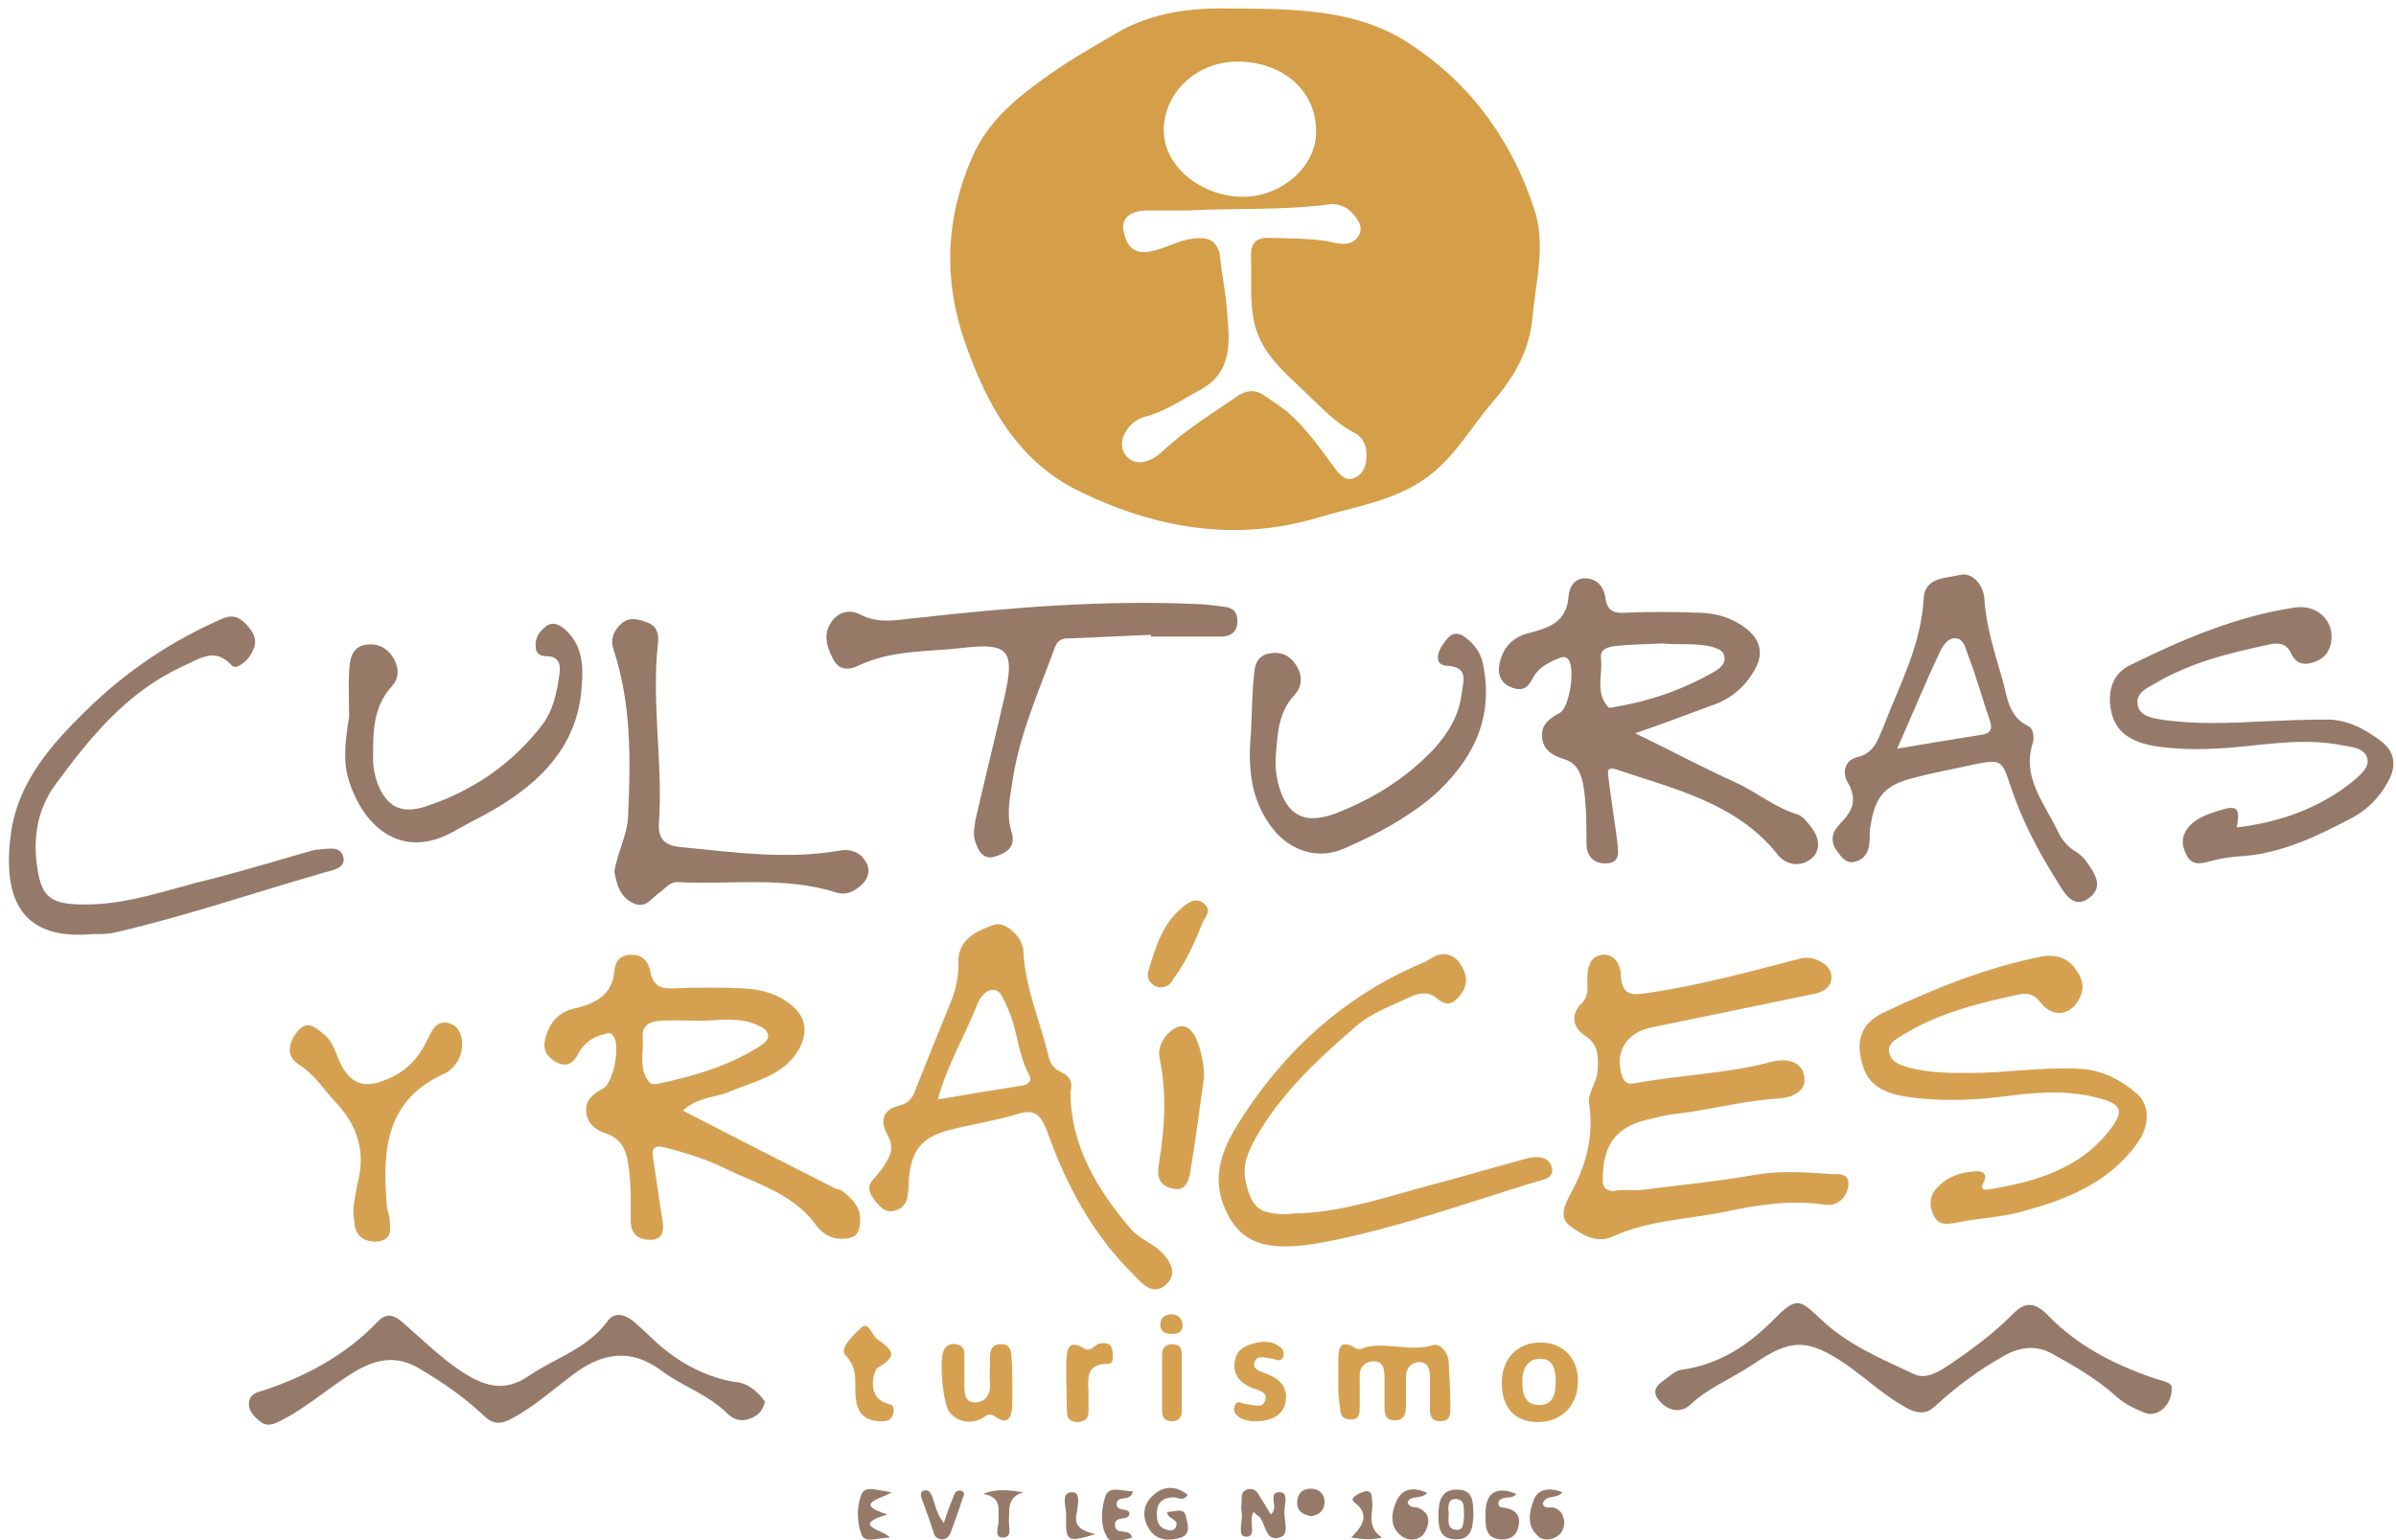 <?xml version="1.0" encoding="utf-8"?>
<!-- Generator: Adobe Illustrator 23.1.0, SVG Export Plug-In . SVG Version: 6.00 Build 0)  -->
<svg version="1.1" id="Capa_1" xmlns="http://www.w3.org/2000/svg" xmlns:xlink="http://www.w3.org/1999/xlink" x="0px" y="0px"
	 viewBox="0 0 280 180" style="enable-background:new 0 0 280 180;" xml:space="preserve">
<style type="text/css">
	.st0{fill:#D59E49;}
	.st1{fill:#D5A151;}
	.st2{fill:#967967;}
	.st3{fill:#967A69;}
</style>
<g>
	<path class="st0" d="M144.3,1c7.9,0,14.9,0.3,20.7,4.3c7.1,4.7,11.9,11.5,14.4,19.5c1.2,3.9,0.1,8.1-0.3,12.1c-0.3,3.9-2,7-4.6,10
		s-4.5,6.6-7.9,9c-3.8,2.7-8.3,3.3-12.6,4.6c-9.7,2.9-19,1.2-27.7-3c-7.3-3.5-10.9-10-13.5-17.4s-2.3-14.6,0.8-21.7
		c1.9-4.4,5.5-7.2,9.2-9.8c2.7-1.9,5.6-3.5,8.5-5.2C135.8,1.1,140.5,0.9,144.3,1z M138.8,24.6c-1.7,0-3.3,0-5,0
		c-1.5,0.1-2.8,0.7-2.5,2.4c0.3,1.4,0.9,2.8,3.1,2.4c1.7-0.3,3.2-1.3,5-1.5c1.9-0.3,3,0.3,3.2,2.3c0.2,2.1,0.7,4.2,0.8,6.3
		c0.3,3.4,0.7,7-3.2,9.1c-2.1,1.1-4,2.5-6.4,3.1c-1.9,0.5-3.2,2.7-2.5,4.1c0.8,1.6,2.7,1.7,4.6-0.1c2.7-2.5,5.8-4.4,8.7-6.4
		c1-0.7,2.1-0.8,3.1-0.1c0.9,0.6,1.8,1.2,2.7,1.9c2.2,1.9,3.8,4.2,5.5,6.5c0.6,0.8,1.3,1.8,2.5,1.2c1-0.5,1.3-1.5,1.3-2.6
		s-0.4-2.1-1.4-2.6c-2.3-1.2-4-3.1-5.8-4.8c-2.4-2.3-5.1-4.5-5.9-8c-0.6-2.6-0.3-5.1-0.4-7.7c-0.1-1.7,0.6-2.4,2.3-2.3
		c2.5,0.1,5.1,0,7.6,0.6c1,0.2,2.1,0.2,2.7-0.9c0.5-0.9,0-1.7-0.6-2.4c-0.7-0.9-1.8-1.4-3-1.2C149.9,24.6,144.3,24.3,138.8,24.6z
		 M144.6,7.2c-4.8,0-8.7,3.7-8.6,8.2c0.1,4.1,4.4,7.6,9.3,7.6c4.5,0,8.5-3.6,8.5-7.5C153.9,10.7,150,7.2,144.6,7.2z"/>
	<path class="st1" d="M191.6,139.1c4.6-0.6,9.1-1,13.5-1.8c2.9-0.5,5.8-0.3,8.7-0.1c0.8,0.1,2.4-0.3,2.2,1.4
		c-0.2,1.4-1.3,2.4-2.7,2.2c-4-0.6-7.8,0-11.6,0.8c-4.4,0.9-9,1-13.2,2.9c-1.9,0.9-3.6-0.2-5-1.2s-0.6-2.6,0-3.7
		c1.8-3.3,2.8-6.7,2.2-10.6c-0.2-1.3,1-2.6,1-4c0.1-1.5,0.1-2.9-1.4-3.9c-1.4-0.9-1.9-2.4-0.5-3.8c0.9-0.9,0.7-1.8,0.7-2.8
		c0-1.3,0.2-2.7,1.7-2.9c1.4-0.2,2.2,1.1,2.2,2.3c0.1,2.7,1.6,2.4,3.5,2.1c6-0.9,11.8-2.5,17.6-4c1.4-0.3,3.3,0.6,3.5,1.9
		c0.2,1.5-1,2.1-2.2,2.3c-6.3,1.3-12.6,2.6-18.9,3.9c-2.9,0.6-4.3,3-3.3,5.8c0.3,0.8,0.9,0.8,1.5,0.7c5.3-1,10.7-1.1,15.9-2.5
		c1.6-0.4,3.4-0.2,3.8,1.5c0.5,2-1.5,2.7-3,2.8c-3.8,0.2-7.5,1.2-11.3,1.7c-1.1,0.1-2.2,0.3-3.3,0.6c-4.2,0.8-5.9,2.9-5.9,7.1
		c0,0.9,0.2,1.3,1.2,1.4C189.6,139,190.6,139.1,191.6,139.1z"/>
	<path class="st2" d="M191.1,85.7c4.3,2.1,7.9,4,11.6,5.7c2.5,1.1,4.7,3,7.4,3.8c0.6,0.2,1.1,0.9,1.5,1.4c1,1.2,1.3,2.8,0,3.8
		s-3,0.7-4-0.7c-4.8-5.9-12-7.5-18.8-9.8c-1.3-0.4-0.8,0.8-0.8,1.3c0.3,2.4,0.7,4.8,1,7.2c0.1,1.1,0.4,2.4-1.2,2.5
		c-1.4,0.1-2.4-0.7-2.4-2.3c0-2.3,0-4.7-0.4-7c-0.3-1.5-0.9-2.5-2.3-2.9c-1.3-0.4-2.4-1.1-2.5-2.6s1-2.2,2.1-2.8
		c1.1-0.6,1.8-5.1,1-6.2c-0.4-0.5-0.8-0.3-1.3-0.1c-1.2,0.5-2.3,1.1-2.9,2.3c-0.5,1-1.1,1.5-2.3,1.1s-1.8-1.3-1.6-2.6
		c0.3-2,1.5-3.3,3.4-3.8c2.4-0.6,4.5-1.3,4.7-4.3c0.1-1.1,0.7-2.2,2.1-2.1c1.3,0.1,2,1,2.2,2.2c0.2,1.8,1.2,1.9,2.6,1.8
		c2.6-0.1,5.2-0.1,7.9,0c2,0,3.9,0.4,5.6,1.6c1.8,1.2,2.5,2.9,1.5,4.8c-1.1,2.1-2.8,3.7-5.3,4.5C197.4,83.4,194.6,84.5,191.1,85.7z
		 M194.2,75.2c-1.8,0.1-3.6,0.1-5.4,0.3c-0.8,0.1-1.9,0.3-1.7,1.5c0.2,1.9-0.7,3.9,0.8,5.6c0.1,0.2,0.6,0.1,0.9,0
		c4.2-0.7,8.1-2.1,11.7-4.2c0.6-0.4,1.2-0.9,1-1.7c-0.1-0.7-0.8-0.9-1.4-1.1C198.1,75.1,196.1,75.4,194.2,75.2z"/>
	<path class="st1" d="M79.8,129.8c6,3.1,11.9,6.1,17.8,9.1c0.2,0.1,0.5,0.1,0.7,0.2c1.3,1,2.4,2,2.2,3.9c-0.1,0.9-0.3,1.5-1.3,1.7
		c-1.6,0.3-2.9-0.2-3.9-1.6c-2.7-3.7-7.1-4.8-10.9-6.7c-2.1-1-4.4-1.7-6.7-2.3c-1.4-0.3-1.5,0.2-1.4,1.2c0.4,2.4,0.7,4.8,1.1,7.2
		c0.2,1.1,0.2,2.4-1.4,2.4c-1.3,0-2.3-0.6-2.3-2.2c0-2.4,0.1-4.8-0.4-7.3c-0.3-1.4-1-2.4-2.4-2.9c-1.3-0.4-2.3-1.2-2.4-2.6
		c-0.1-1.4,0.9-2.1,2-2.7c1.2-0.7,2-4.9,1.2-6.1c-0.4-0.6-0.8-0.3-1.2-0.2c-1.3,0.3-2.3,1.1-2.9,2.2c-0.5,1-1.2,1.7-2.5,1.1
		c-1.1-0.6-1.7-1.4-1.4-2.7c0.4-1.8,1.5-3.2,3.3-3.6c2.6-0.6,4.6-1.6,4.8-4.5c0.1-1.1,0.8-1.9,2.1-1.8c1.3,0,1.9,0.9,2.1,1.9
		c0.3,1.9,1.4,2.1,3,2c2.5-0.1,5.1-0.1,7.6,0c1.9,0.1,3.7,0.4,5.4,1.6c2.2,1.5,2.6,3.5,1.2,5.8c-1.9,3-5.3,3.5-8.2,4.8
		C83.3,128.3,81.4,128.3,79.8,129.8z M82.3,119.3c-1.7,0-3.5-0.1-5.2,0c-1.1,0.1-2.1,0.5-2,1.9c0.2,1.8-0.6,3.8,0.9,5.4
		c0.1,0.1,0.5,0.1,0.7,0.1c4.3-0.9,8.5-2.1,12.2-4.5c1.3-0.8,1.1-1.8-0.4-2.4C86.5,118.9,84.4,119.2,82.3,119.3z"/>
	<path class="st1" d="M230.2,125.4c4.2,0,8.4-0.7,12.6-0.5c2.8,0.1,5.1,1.3,7,3c1.5,1.4,1.4,3.8-0.1,5.8c-3.4,4.7-8.5,6.6-13.8,8
		c-2.4,0.6-4.9,0.7-7.3,1.2c-1.1,0.2-2.1,0.3-2.6-0.8c-0.5-1-0.6-2.1,0.2-3.1c1.2-1.4,2.8-2,4.6-2.1c0.7-0.1,1.6,0.2,1,1.3
		c-0.5,0.9,0.2,0.9,0.7,0.8c5.4-0.9,10.6-2.4,14.1-7c1.7-2.2,1.3-3-1.5-3.7c-3.8-1-7.6-0.6-11.4-0.1c-3.3,0.4-6.7,0.5-10,0.1
		c-2.4-0.3-5.1-0.8-6-3.7c-0.9-2.9-0.3-5,2.5-6.3c5.9-2.8,11.9-5.2,18.3-6.5c1.6-0.3,3.1,0.1,4,1.4c0.8,1,1.2,2.2,0.5,3.5
		c-1,2-3.1,2.3-4.5,0.5c-0.7-0.9-1.4-1.2-2.4-1c-4.8,1-9.6,2.2-13.8,4.8c-0.8,0.5-1.8,1-1.5,2.1s1.3,1.4,2.4,1.7
		C225.5,125.4,227.8,125.4,230.2,125.4z"/>
	<path class="st1" d="M125.1,127.6c0,6.3,3.1,11.4,7.1,16.1c0.9,1,2.4,1.6,3.4,2.5c1.1,1.1,2.1,2.6,0.7,3.9c-1.5,1.4-2.8,0-3.8-1.1
		c-4.8-4.7-7.9-10.5-10.1-16.7c-0.7-1.8-1.3-2.8-3.5-2.1c-2.6,0.8-5.4,1.2-8.1,1.9c-3.2,0.9-4.3,2.4-4.6,5.8c0,0.5,0,1.1-0.1,1.6
		c-0.1,1.1-0.6,1.8-1.6,2c-1,0.3-1.6-0.4-2.2-1.1c-0.6-0.8-1.1-1.6-0.3-2.5c0.4-0.5,0.8-0.9,1.2-1.5c0.8-1.2,1.4-2.2,0.5-3.8
		c-0.8-1.4-0.7-2.9,1.4-3.4c1-0.2,1.6-0.9,1.9-1.9c1.4-3.5,2.8-7,4.2-10.4c0.5-1.3,0.8-2.7,0.8-4.1c-0.2-2.9,1.9-3.9,4.1-4.7
		c1.3-0.5,3.4,1.3,3.5,3.1c0.2,4.2,1.9,8,2.9,12.1c0.2,1,0.7,1.7,1.7,2.1C125,125.8,125.4,126.5,125.1,127.6z M109.6,128.5
		c3.4-0.6,6.5-1.1,9.7-1.6c0.9-0.1,1.4-0.6,0.9-1.4c-1.3-2.5-1.3-5.3-2.5-7.8c-0.4-0.8-0.7-1.9-1.5-2c-1-0.1-1.7,0.9-2,1.7
		C112.8,121,110.7,124.4,109.6,128.5z"/>
	<path class="st3" d="M261.4,96.7c5.1-0.6,9.8-2.3,13.7-5.5c0.8-0.7,1.9-1.6,1.5-2.7s-1.8-1.2-2.9-1.4c-4.1-0.8-8.1-0.2-12.1,0.2
		c-3.3,0.3-6.5,0.4-9.8-0.1c-3.4-0.6-4.9-2.1-5.2-4.8c-0.2-2.1,0.5-3.8,2.4-4.7c6.1-3,12.4-5.7,19.2-6.7c2.7-0.4,4.7,1.7,4.2,4.2
		c-0.3,1.3-1.1,2-2.4,2.3c-1.2,0.3-1.9-0.3-2.3-1.2c-0.5-1.1-1.4-1.2-2.4-1c-4.7,1-9.3,2.1-13.5,4.6c-0.9,0.5-2.2,1.1-2,2.4
		c0.2,1.4,1.6,1.6,2.8,1.8c4,0.6,8.1,0.4,12.1,0.2c2.3-0.1,4.6-0.2,6.9-0.2c2.5-0.1,4.6,1,6.5,2.4c1.8,1.3,2,3,1,4.8
		c-0.9,1.7-2.2,3.1-3.9,4.1c-4.3,2.3-8.8,4.5-13.8,4.7c-1.1,0.1-2.2,0.3-3.3,0.6c-1.1,0.3-2,0.4-2.6-0.8c-0.6-1.2-0.6-2.2,0.3-3.3
		c0.9-1,2.1-1.4,3.3-1.8C261.5,94,261.8,94.4,261.4,96.7z"/>
	<path class="st2" d="M134.5,74.2c-3.1,0.1-6.2,0.3-9.3,0.4c-0.8,0-1.5,0-1.9,1c-1.9,5.2-4.2,10.3-5,15.8c-0.3,1.9-0.7,3.9-0.1,5.8
		s-0.7,2.5-1.9,2.9c-1.5,0.5-2.1-0.9-2.4-2c-0.2-0.7,0-1.6,0.1-2.3c1.1-4.8,2.3-9.6,3.4-14.4c1.2-5.3,0.5-6.3-4.7-5.7
		c-4.1,0.5-8.4,0.2-12.4,2.1c-1,0.5-2.2,0.6-2.9-0.7c-0.8-1.5-1.3-3.1-0.1-4.6c0.8-1,2-1.3,3.2-0.7c2.2,1.2,4.5,0.6,6.8,0.4
		c10.8-1.2,21.7-2.1,32.6-1.6c1,0,2.1,0.2,3.1,0.3c1.1,0.1,1.7,0.7,1.6,1.9c-0.1,1.2-0.9,1.6-2,1.6c-2.7,0-5.4,0-8.1,0
		C134.5,74.4,134.5,74.3,134.5,74.2z"/>
	<path class="st2" d="M237.6,86.7c-1.4,4,1.2,7,2.8,10.3c0.5,1.1,1.2,2,2.3,2.6c0.3,0.2,0.6,0.5,0.9,0.8c1,1.4,2.4,3.1,0.6,4.5
		c-1.9,1.5-3-0.6-3.8-1.9c-2.2-3.5-4.1-7.1-5.4-11c-1.1-3.3-1.1-3.3-4.6-2.6c-2.2,0.5-4.5,0.9-6.7,1.5c-3.4,0.8-4.6,2.2-5.1,5.6
		c-0.1,0.4-0.1,0.8-0.1,1.2c0,1.3-0.2,2.6-1.7,3c-1,0.3-1.6-0.5-2.1-1.2c-0.9-1.2-0.6-2.3,0.4-3.3c1.4-1.4,2-2.8,0.8-4.8
		c-0.6-1-0.4-2.5,1.1-2.9c1.9-0.4,2.4-1.9,3-3.3c1.9-5,4.5-9.7,4.8-15.2c0.1-2.6,2.7-2.4,4.2-2.8s2.8,1.2,2.9,2.8
		c0.2,3.2,1.2,6.3,2.1,9.4c0.6,2.1,0.7,4.4,3.1,5.5C237.6,85.2,237.7,86,237.6,86.7z M221.7,87.5c3.5-0.6,6.6-1.1,9.7-1.6
		c0.9-0.1,1.5-0.4,1.2-1.5c-0.9-2.6-1.6-5.2-2.6-7.8c-0.3-0.8-0.5-1.9-1.4-2c-1-0.1-1.6,0.9-2,1.8C224.9,80,223.4,83.7,221.7,87.5z"
		/>
	<path class="st3" d="M10.4,109.2c-8.4,0.6-10.1-4.8-9.1-12C2.2,91.3,6,87,10.1,83c4.6-4.5,9.9-8.1,15.9-10.7
		c1.1-0.5,1.9-0.2,2.6,0.5c0.8,0.8,1.5,1.7,1.1,2.9c-0.4,1-1,1.8-2,2.2c-0.2,0.1-0.5,0-0.6-0.1c-2-2.3-3.9-0.7-5.8,0.1
		c-6.5,3-10.8,8.3-14.9,13.9c-2.1,2.9-2.6,6.4-2,9.9c0.5,3.1,1.6,3.9,4.8,4c5.5,0.2,10.5-1.8,15.6-3c3.9-1,7.8-2.2,11.7-3.3
		c0.2,0,0.3-0.1,0.5-0.1c1.1,0,2.7-0.6,3.1,0.8c0.4,1.4-1.3,1.6-2.3,1.9c-8,2.3-15.9,5-24,6.9C12.3,109.3,11,109.1,10.4,109.2z"/>
	<path class="st1" d="M152.2,141.8c5.2-0.3,10.1-2,15-3.3c3.8-1,7.5-2.1,11.2-3.1c1.1-0.3,2.5-0.3,2.9,0.9c0.5,1.4-1,1.6-2.1,1.9
		c-8.1,2.5-16.2,5.4-24.6,7c-6.1,1.1-10,0.6-11.8-4.9c-1-3.1,0.1-6,1.6-8.5c5.2-8.5,12.3-15.2,21.7-19.2c0.6-0.2,1.1-0.6,1.7-0.9
		c1.3-0.5,2.4,0.1,3,1.2c0.8,1.3,0.7,2.5-0.4,3.7c-0.9,1-1.6,0.8-2.6,0c-0.9-0.8-2.2-0.5-3.2,0c-2.1,1-4.4,1.8-6.2,3.4
		c-4.4,3.8-8.7,7.8-11.6,12.9c-0.9,1.6-1.7,3.3-1.2,5.3c0.7,3,1.6,3.7,4.8,3.7C151,141.8,151.6,141.8,152.2,141.8z"/>
	<path class="st3" d="M89.4,163.8c-0.2,0.9-0.7,1.5-1.3,1.8c-1.1,0.6-2.2,0.5-3.1-0.4c-2.2-2.2-5.3-3.2-7.7-5
		c-3.6-2.7-7-2.1-10.4,0.5c-2.4,1.8-4.6,3.8-7.3,5.2c-1.2,0.6-2,0.5-2.9-0.3c-2.3-2.2-4.9-4-7.6-5.6c-2.3-1.4-4.5-1.4-7.1,0
		c-3.2,1.8-5.8,4.3-9.1,6c-0.8,0.4-1.6,0.8-2.4,0.2s-1.5-1.3-1.4-2.3s1-1.2,1.7-1.4c5.1-1.7,9.7-4.2,13.4-8.1c1.1-1.1,2-0.6,2.9,0.2
		c2.2,1.9,4.3,4,6.7,5.6c2.7,1.8,5.1,2.6,8,0.6c3.1-2.1,6.9-3.2,9.2-6.4c0.8-1.1,2-0.8,3,0c1.3,1.1,2.5,2.4,3.9,3.5
		c2.3,1.8,5,3.1,7.9,3.6C87.4,161.6,88.5,162.6,89.4,163.8z"/>
	<path class="st3" d="M253.8,162.2c0,2.2-1.8,3.5-3.2,2.9c-1.2-0.5-2.3-1-3.3-1.9c-2.2-2-4.8-3.5-7.5-5c-1.8-1-3.7-0.8-5.5,0.2
		c-2.9,1.6-5.6,3.6-8,5.8c-1,1-1.9,1.1-3.2,0.5c-2.7-1.4-4.9-3.5-7.3-5.2c-4.6-3.1-6.5-3.1-11,0c-2.4,1.6-5.2,2.7-7.3,4.7
		c-1.1,1-2.6,0.7-3.6-0.5c-1.2-1.4,0.2-2.1,1.1-2.8c0.4-0.3,0.9-0.7,1.4-0.8c4.6-0.6,8.1-3,11.2-6.2c2.3-2.3,2.8-2,5.1,0.2
		c3.1,3,7.1,4.7,11,6.5c1.4,0.7,3.1-0.4,4.4-1.3c2.5-1.7,4.9-3.5,7-5.6c1.4-1.5,2.6-1.7,4.3,0.1c3.3,3.4,7.5,5.6,12.1,7.2
		C252.6,161.4,253.8,161.5,253.8,162.2z"/>
	<path class="st2" d="M71.8,101.9c0.3-2.2,1.5-4.2,1.6-6.5c0.3-6.6,0.4-13.1-1.7-19.5c-0.4-1.2,0-2.2,0.9-3s1.8-0.6,2.9-0.2
		c1.3,0.4,1.5,1.4,1.4,2.4c-0.8,7,0.6,14.1,0.1,21.1c-0.1,1.9,0.7,2.6,2.5,2.8c6.2,0.6,12.5,1.5,18.7,0.4c1.2-0.2,2.3,0.2,2.9,1.2
		c0.6,0.8,0.5,1.8-0.2,2.6c-0.9,0.9-1.9,1.5-3.2,1.1c-6-1.9-12.3-0.9-18.4-1.2c-1-0.1-1.5,0.7-2.2,1.2c-0.9,0.6-1.6,1.9-3,1.3
		C72.5,104.9,72.1,103.5,71.8,101.9z"/>
	<path class="st2" d="M40.8,83.8c0-1.8-0.1-3.6,0-5.4c0.1-1.2,0.2-2.6,1.7-3c1.3-0.3,2.4,0.1,3.2,1.1c0.9,1.2,1.1,2.6,0.1,3.7
		c-2.3,2.5-2.2,5.6-2.2,8.6c0,0.9,0.2,1.9,0.5,2.7c1.1,2.9,2.9,3.7,5.8,2.7c5.4-1.8,9.9-4.9,13.4-9.4c1.4-1.8,1.8-4,2.1-6.2
		c0.1-1-0.1-1.9-1.5-1.9c-0.7,0-1.3-0.3-1.3-1.1c-0.1-1,0.4-1.8,1.2-2.4c0.7-0.5,1.3-0.3,1.9,0.1c2.2,1.7,2.5,4.1,2.3,6.6
		c-0.3,6.4-3.9,10.7-9.1,14c-1.7,1.1-3.6,2-5.4,3c-6.9,4.2-11.5-0.9-12.9-6.3C40.1,88.6,40.4,86.2,40.8,83.8z"/>
	<path class="st2" d="M146.2,85.5c0.1-2,0.1-4.1,0.3-6.1c0.1-1.2,0.1-2.6,1.7-3c1.3-0.3,2.4,0.1,3.1,1.1c0.9,1.2,1,2.6,0,3.7
		c-1.9,2-2,4.5-2.2,7c-0.1,1.2,0,2.3,0.3,3.5c1,3.6,3,4.7,6.6,3.4c4.4-1.7,8.3-4.1,11.6-7.6c1.7-1.9,2.9-3.9,3.2-6.4
		c0.2-1.5,0.9-3.2-1.8-3.3c-1.3-0.1-1.1-1.4-0.5-2.3s1.3-2,2.6-1.1s2.1,2.1,2.3,3.7c1.1,6.2-1.5,11-6,15c-3.1,2.6-6.7,4.5-10.4,6.1
		c-2.8,1.2-5.7,0.4-7.8-1.8C146.1,93.9,145.8,89.8,146.2,85.5z"/>
	<path class="st1" d="M41.3,141.1c0.1-0.7,0.3-2,0.6-3.3c0.8-3.5-0.3-6.5-2.7-9c-1.4-1.5-2.4-3.2-4.3-4.4c-1.6-1-1.1-2.7-0.1-3.9
		c1.2-1.4,2.2-0.3,3.2,0.5c1.1,1,1.3,2.5,2,3.7c1.2,2.1,2.8,2.4,4.8,1.6c2.3-0.8,3.9-2.3,5-4.5c0.6-1.1,1.1-2.9,3-2.1
		c1.4,0.6,1.6,3.1,0.5,4.6c-0.4,0.5-0.9,1-1.4,1.2c-6.9,3.1-7.2,9-6.7,15.3c0,0.5,0.2,0.9,0.3,1.4c0.1,1.2,0.5,2.7-1.4,2.9
		c-1.7,0.1-2.7-0.8-2.7-2.5C41.3,142.2,41.3,142,41.3,141.1z"/>
	<path class="st1" d="M156.4,161.5c0-0.9,0-1.7,0-2.6c0-1.3,0.2-2.4,1.9-1.4c0.6,0.4,1,0,1.5-0.1c2.5-0.5,5.1,0.6,7.7-0.2
		c0.8-0.2,1.8,0.9,1.8,2.1c0.1,1.8,0.2,3.6,0.2,5.4c0,0.8-0.2,1.4-1.2,1.4s-1.2-0.6-1.2-1.4c0-1.3,0-2.5,0-3.8
		c0-0.8-0.2-1.7-1.2-1.7s-1.6,0.7-1.6,1.7c0,1.2,0,2.4,0,3.5c0,0.8-0.2,1.6-1.3,1.6s-1.2-0.7-1.2-1.6c0-1.1,0-2.2,0-3.3
		c0-1-0.1-2.1-1.4-2c-1.1,0.1-1.6,0.9-1.5,2c0,1.1,0,2.2,0,3.3c0,0.7,0,1.5-1,1.5c-1.1,0-1.3-0.6-1.3-1.5
		C156.4,163.5,156.4,162.5,156.4,161.5z"/>
	<path class="st1" d="M140.7,125.9c-0.5,3.7-1,7.4-1.6,11.1c-0.2,1-0.5,2.3-2.1,1.9c-1.5-0.3-1.8-1.4-1.6-2.7
		c0.7-4.2,1-8.3,0.1-12.6c-0.2-0.9,0.2-2,1-2.8c1.3-1.3,2.4-1.1,3.2,0.4C140.4,122.8,140.7,124.3,140.7,125.9z"/>
	<path class="st1" d="M118.3,161.6c0,0.9,0,1.7,0,2.6c-0.1,1.4-0.4,2.5-2.1,1.3c-0.8-0.5-1.1,0.2-1.7,0.4c-1.3,0.5-2.5,0.3-3.5-0.8
		c-0.8-0.9-1.3-6.2-0.7-7.3c0.3-0.6,0.8-0.8,1.4-0.7s1,0.4,1,1.1c0,1.3,0,2.5,0,3.8c0,0.9,0.1,1.9,1.2,1.9c1.2,0,1.8-0.8,1.8-2
		c-0.1-1.1,0-2.2,0-3.3c0-0.8,0.2-1.4,1.1-1.5c1.1-0.1,1.4,0.6,1.4,1.5C118.3,159.6,118.3,160.6,118.3,161.6z"/>
	<path class="st1" d="M179.7,166.2c-2.7,0-4.2-1.7-4.2-4.6c0-2.8,1.8-4.7,4.5-4.7s4.5,1.9,4.4,4.7
		C184.3,164.4,182.4,166.2,179.7,166.2z M181.8,161.5c0-1.3-0.2-2.7-1.8-2.7c-1.5,0-2.1,1.2-2.1,2.6c0,1.4,0.2,2.8,2,2.8
		C181.5,164.2,181.8,162.9,181.8,161.5z"/>
	<path class="st1" d="M146.3,166.1c-0.2,0-0.7-0.1-1.2-0.3c-0.6-0.3-1.1-0.8-0.8-1.5c0.3-0.8,0.9-0.2,1.4-0.2
		c0.8,0.1,1.8,0.5,2.1-0.3c0.5-1.1-0.7-1.3-1.5-1.6c-1.7-0.7-2.5-2-1.8-3.8c0.5-1.3,3.3-2,4.6-1.3c0.5,0.3,1,0.6,0.9,1.3
		c-0.2,0.9-0.8,0.5-1.3,0.4c-0.8-0.1-1.8-0.5-2.1,0.4s0.8,1.1,1.5,1.4c1.5,0.6,2.5,1.6,2.1,3.4C149.9,165.4,148.5,166.2,146.3,166.1
		z"/>
	<path class="st1" d="M135.5,115.4c-0.8-0.1-1.6-0.9-1.3-1.9c0.8-2.7,1.6-5.4,3.8-7.3c0.8-0.7,1.7-1.4,2.7-0.6s0.1,1.6-0.2,2.3
		c-0.9,2.3-1.9,4.5-3.3,6.4C136.9,114.8,136.6,115.4,135.5,115.4z"/>
	<path class="st1" d="M102.7,166.1c-1.8-0.1-2.5-1.1-2.7-2.7c-0.2-1.7,0.4-3.4-1.2-5c-0.8-0.8,1-2.4,1.8-3.2
		c0.9-0.9,1.3,0.9,1.9,1.3c2,1.4,2.4,2,0,3.4c-0.3,0.2-1.5,3.5,1.4,4.2c0.6,0.1,0.6,0.6,0.5,1.1
		C104.1,166.2,103.4,166.1,102.7,166.1z"/>
	<path class="st1" d="M124.6,161.5c0-0.8,0-1.6,0-2.3c0.1-1.3,0.1-2.8,2.1-1.6c0.8,0.5,1.2-0.5,1.9-0.6s1.3,0,1.4,0.9
		c0,0.6,0.3,1.5-0.6,1.5c-2.3,0-2.3,1.5-2.2,3c0,0.9,0,1.7,0,2.6c0,0.8-0.4,1.1-1.2,1.2c-0.8,0-1.3-0.3-1.3-1.1
		C124.6,163.8,124.7,162.7,124.6,161.5C124.7,161.5,124.6,161.5,124.6,161.5z"/>
	<path class="st3" d="M146.5,176.7c-0.7,1.1,0.5,2.9-0.9,2.9c-1.1,0-0.3-1.9-0.5-2.9c-0.1-0.5,0-0.9,0-1.4s0-1,0.6-1.2
		s1.1,0,1.4,0.6c0.4,0.7,0.9,1.4,1.4,2.3c0.2-0.2,0.3-0.3,0.3-0.4c0.4-0.7-0.6-2.3,0.8-2.2c1,0,0.5,1.5,0.5,2.2
		c-0.1,1.1,0.7,2.8-0.6,3.1c-1.6,0.5-1.6-1.6-2.3-2.4C146.9,177.1,146.7,176.9,146.5,176.7z"/>
	<path class="st1" d="M135.8,161.4c0-1,0-2,0-3c0-0.7,0.2-1.2,1.1-1.3c0.8,0,1.2,0.3,1.2,1.1c0,2.3,0,4.5,0,6.8
		c0,0.7-0.4,1.1-1.2,1.1s-1.1-0.5-1.1-1.2C135.8,163.7,135.8,162.5,135.8,161.4z"/>
	<path class="st3" d="M182.6,174.4c-0.8,0.9-1.9,0.2-2.3,1.3c0.1,0.7,0.8,0.4,1.3,0.5c0.8,0.3,1.1,0.8,1.2,1.6
		c0,0.7-0.2,1.4-0.9,1.8c-0.7,0.4-1.6,0.5-2.2-0.1c-1.3-1.2-1-2.7-0.5-4.1C179.7,174,181,173.8,182.6,174.4z"/>
	<path class="st3" d="M177.2,174.6c-0.5,0.6-1,0.3-1.5,0.5c-0.3,0.1-0.6,0.2-0.6,0.6c0,0.4,0.3,0.5,0.6,0.5c1.5,0.2,2.1,1,1.7,2.4
		c-0.3,1.1-1.2,1.4-2.2,1.3c-1.6-0.2-1.6-1.5-1.6-2.7C173.5,174.5,174.8,173.6,177.2,174.6z"/>
	<path class="st3" d="M166.8,174.5c-0.9,0.8-2,0.2-2.3,1.1c0.3,0.8,1,0.4,1.4,0.7c1.2,0.6,1.2,1.6,0.7,2.6c-0.5,1.1-1.8,1.3-2.7,0.7
		c-1.6-1.1-1.3-2.8-0.7-4.2C163.9,174,165.1,173.7,166.8,174.5z"/>
	<path class="st3" d="M136.4,176.7c0.9,0,2-0.6,2.2,0.6c0.2,0.8,0.6,2-0.6,2.4c-1.2,0.4-2.6,0.4-3.5-0.7c-1-1.3-1.1-2.9,0.1-4.1
		c1.2-1.2,2.7-1.4,4.2-0.2c-0.6,0.9-1.2,0.2-1.8,0.3c-1.5,0.1-1.9,1-1.8,2.2c0,0.7,0.3,1.4,1.2,1.6c0.4,0.1,0.8,0.1,1-0.3
		C137.9,177.5,136.4,177.6,136.4,176.7z"/>
	<path class="st3" d="M110.3,178c0.4-1.3,0.8-2.3,1.2-3.3c0.1-0.3,0.3-0.5,0.7-0.5c0.6,0.1,0.5,0.5,0.3,0.9c-0.4,1.3-0.9,2.6-1.4,4
		c-0.2,0.5-0.5,0.8-1,0.8s-0.9-0.3-1-0.8c-0.4-1.3-0.9-2.6-1.4-4c-0.1-0.3-0.2-0.8,0.3-0.9c0.5-0.1,0.7,0.2,0.9,0.6
		C109.3,175.8,109.4,176.9,110.3,178z"/>
	<path class="st3" d="M172.2,177c-0.1,1.5-0.2,3-2.2,2.9c-1.9-0.1-1.9-1.6-1.9-2.9c0-1.4,0.3-3,2.2-2.9
		C172.3,174.1,172.1,175.7,172.2,177z M171.1,177.1c-0.1-0.7,0.2-1.8-0.9-1.9c-1-0.1-1,0.9-0.9,1.6c0,0.8-0.3,2,1,2
		C171.1,178.8,171,177.8,171.1,177.1z"/>
	<path class="st3" d="M132.4,174.3c-0.3,1.3-1.8,0.4-1.9,1.4c-0.1,1,1.2,0.5,1.5,1.1c0,1.1-1.8,0.2-1.7,1.5c0.1,1.2,1.7,0.2,2,1.4
		c-1,0.3-2.5,0.7-2.9,0c-0.9-1.5-0.7-3.4-0.2-4.9C129.7,173.6,131.2,174.3,132.4,174.3z"/>
	<path class="st3" d="M104,179.7c-1.4,0-2.9,0.7-3.3-0.3c-0.6-1.5-0.6-3.4,0-4.8c0.4-1,1.9-0.4,3.5-0.2c-1.2,0.8-4.6,1.3-0.5,2.6
		C99.3,178.3,103.3,178.8,104,179.7z"/>
	<path class="st3" d="M157.9,179.7c1.4-1.4,2.2-2.7,0.4-4.1c-0.4-0.3-0.2-0.6,0-0.7c0.4-0.3,0.8-0.5,1.2-0.6s0.8,0.1,0.8,0.6
		c0.1,0.6,0.1,1.3,0,1.9c-0.1,1.1,0,2.1,1.2,2.9C160.3,180,159.3,179.9,157.9,179.7z"/>
	<path class="st3" d="M114.9,174.6c1.7-0.7,3.1-0.4,4.7-0.2c-2,0.6-1.6,2.1-1.7,3.4c0,0.7,0.4,1.9-0.7,1.9s-0.5-1.3-0.5-1.9
		C116.6,176.5,117.2,175,114.9,174.6z"/>
	<path class="st3" d="M128,179.3c-3.3,1-3.5,0.9-3.4-2.2c0-1-0.7-2.7,0.7-2.7c1.1,0,0.6,1.7,0.5,2.6
		C125.5,178.5,126.5,178.9,128,179.3z"/>
	<path class="st3" d="M153.2,177.2c-1.1-0.2-1.7-0.7-1.6-1.8c0.1-1,0.8-1.5,1.8-1.4c0.9,0.1,1.4,0.7,1.4,1.6
		C154.7,176.7,154,177.1,153.2,177.2z"/>
	<path class="st1" d="M136.8,153.6c0.7,0,1.3,0.3,1.4,1.2c0,0.8-0.4,1.1-1.2,1.1s-1.4-0.2-1.4-1.1
		C135.6,154.1,136,153.7,136.8,153.6z"/>
</g>
</svg>
